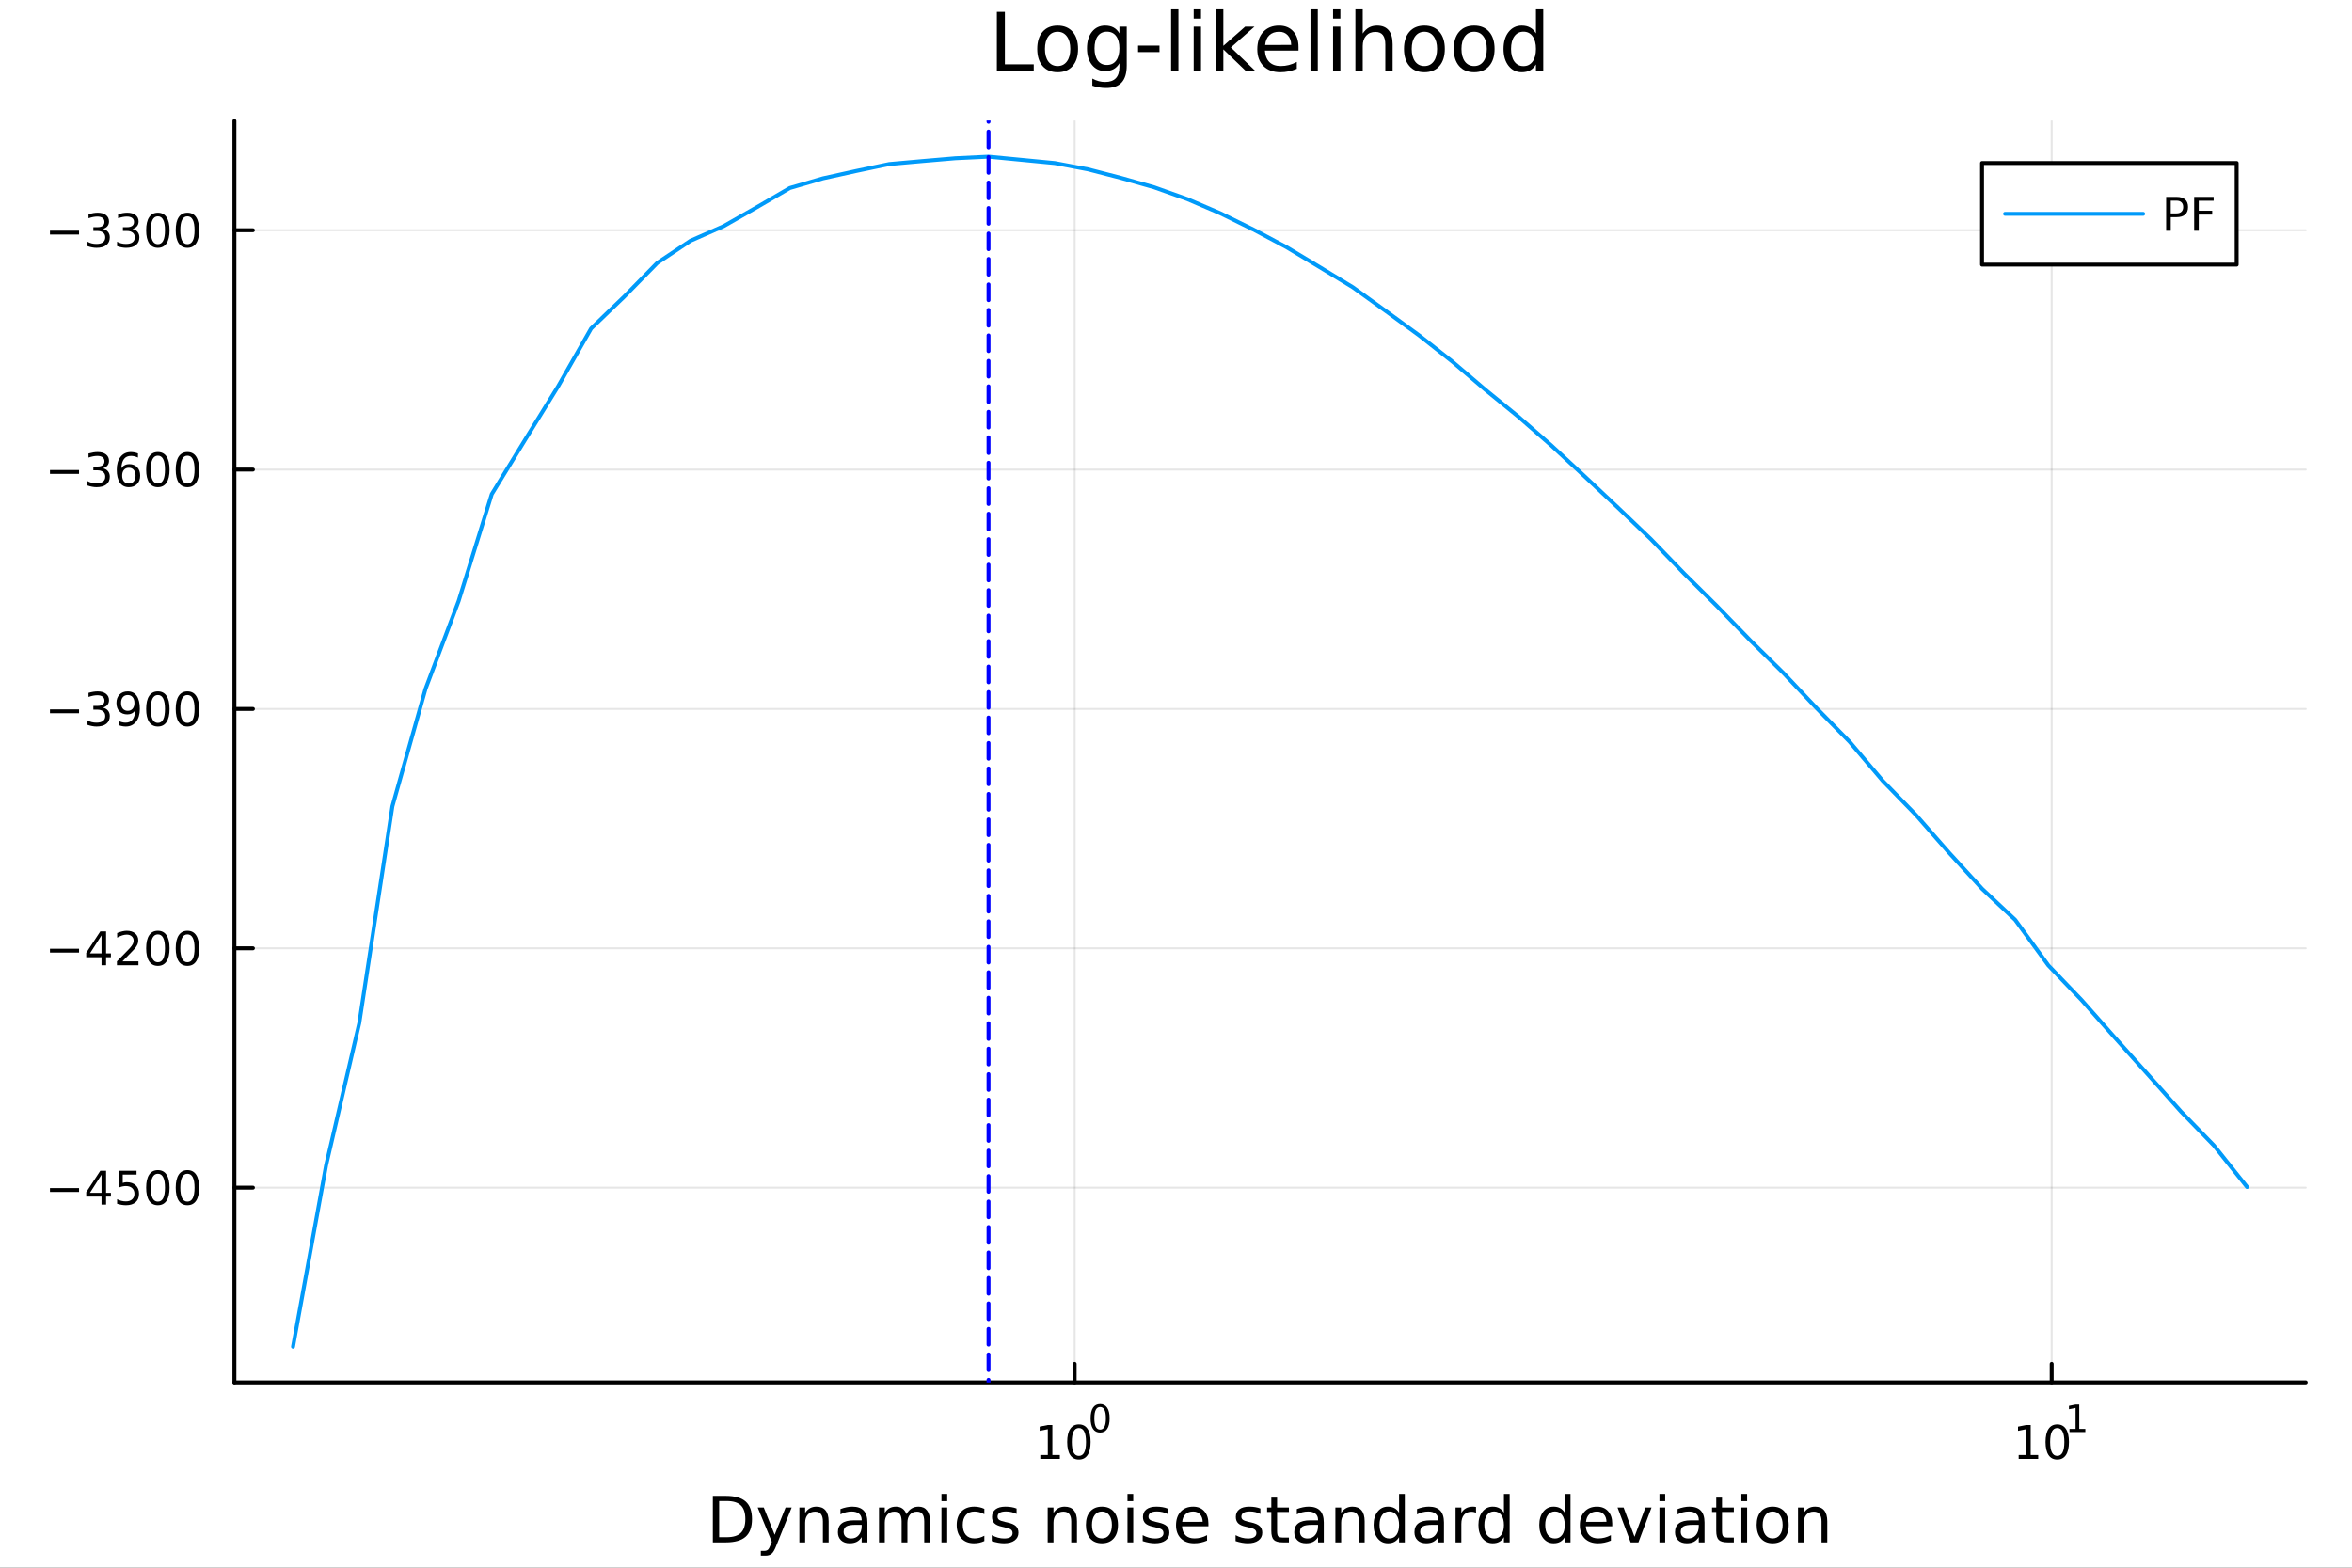 <?xml version="1.0" encoding="utf-8"?>
<svg xmlns="http://www.w3.org/2000/svg" xmlns:xlink="http://www.w3.org/1999/xlink" width="600" height="400" viewBox="0 0 2400 1600">
<rect x="0" y="0" width="2400" height="1600" fill="#333333" stroke="none"/>
<defs>
  <clipPath id="clip060">
    <rect x="0" y="0" width="2400" height="1600"/>
  </clipPath>
</defs>
<path clip-path="url(#clip060)" d="M0 1600 L2400 1600 L2400 0 L0 0  Z" fill="#ffffff" fill-rule="evenodd" fill-opacity="1"/>
<defs>
  <clipPath id="clip061">
    <rect x="480" y="0" width="1681" height="1600"/>
  </clipPath>
</defs>
<path clip-path="url(#clip060)" d="M239.19 1410.9 L2352.76 1410.9 L2352.76 123.472 L239.19 123.472  Z" fill="#ffffff" fill-rule="evenodd" fill-opacity="1"/>
<defs>
  <clipPath id="clip062">
    <rect x="239" y="123" width="2115" height="1288"/>
  </clipPath>
</defs>
<polyline clip-path="url(#clip062)" style="stroke:#000000; stroke-linecap:round; stroke-linejoin:round; stroke-width:2; stroke-opacity:0.1; fill:none" points="1096.58,1410.9 1096.58,123.472 "/>
<polyline clip-path="url(#clip062)" style="stroke:#000000; stroke-linecap:round; stroke-linejoin:round; stroke-width:2; stroke-opacity:0.1; fill:none" points="2093.55,1410.9 2093.55,123.472 "/>
<polyline clip-path="url(#clip060)" style="stroke:#000000; stroke-linecap:round; stroke-linejoin:round; stroke-width:4; stroke-opacity:1; fill:none" points="239.19,1410.9 2352.76,1410.9 "/>
<polyline clip-path="url(#clip060)" style="stroke:#000000; stroke-linecap:round; stroke-linejoin:round; stroke-width:4; stroke-opacity:1; fill:none" points="1096.58,1410.9 1096.58,1392 "/>
<polyline clip-path="url(#clip060)" style="stroke:#000000; stroke-linecap:round; stroke-linejoin:round; stroke-width:4; stroke-opacity:1; fill:none" points="2093.55,1410.9 2093.55,1392 "/>
<path clip-path="url(#clip060)" d="M1061.56 1485.02 L1069.2 1485.02 L1069.2 1458.66 L1060.89 1460.32 L1060.89 1456.06 L1069.16 1454.4 L1073.83 1454.4 L1073.83 1485.02 L1081.47 1485.02 L1081.47 1488.96 L1061.56 1488.96 L1061.56 1485.02 Z" fill="#000000" fill-rule="nonzero" fill-opacity="1" /><path clip-path="url(#clip060)" d="M1100.91 1457.48 Q1097.3 1457.48 1095.47 1461.04 Q1093.67 1464.58 1093.67 1471.71 Q1093.67 1478.82 1095.47 1482.38 Q1097.3 1485.92 1100.91 1485.92 Q1104.55 1485.92 1106.35 1482.38 Q1108.18 1478.82 1108.18 1471.71 Q1108.18 1464.58 1106.35 1461.04 Q1104.55 1457.48 1100.91 1457.48 M1100.91 1453.77 Q1106.72 1453.77 1109.78 1458.38 Q1112.86 1462.96 1112.86 1471.71 Q1112.86 1480.44 1109.78 1485.04 Q1106.72 1489.63 1100.91 1489.63 Q1095.1 1489.63 1092.03 1485.04 Q1088.97 1480.44 1088.97 1471.71 Q1088.97 1462.96 1092.03 1458.38 Q1095.1 1453.77 1100.91 1453.77 Z" fill="#000000" fill-rule="nonzero" fill-opacity="1" /><path clip-path="url(#clip060)" d="M1122.56 1435.97 Q1119.63 1435.97 1118.14 1438.86 Q1116.68 1441.74 1116.68 1447.53 Q1116.68 1453.31 1118.14 1456.2 Q1119.63 1459.08 1122.56 1459.08 Q1125.52 1459.08 1126.98 1456.2 Q1128.47 1453.31 1128.47 1447.53 Q1128.47 1441.74 1126.98 1438.86 Q1125.52 1435.97 1122.56 1435.97 M1122.56 1432.96 Q1127.28 1432.96 1129.77 1436.7 Q1132.27 1440.43 1132.27 1447.53 Q1132.27 1454.62 1129.77 1458.37 Q1127.28 1462.09 1122.56 1462.09 Q1117.84 1462.09 1115.34 1458.37 Q1112.86 1454.62 1112.86 1447.53 Q1112.86 1440.43 1115.34 1436.7 Q1117.84 1432.96 1122.56 1432.96 Z" fill="#000000" fill-rule="nonzero" fill-opacity="1" /><path clip-path="url(#clip060)" d="M2059.87 1485.02 L2067.51 1485.02 L2067.51 1458.66 L2059.2 1460.32 L2059.2 1456.06 L2067.47 1454.4 L2072.14 1454.4 L2072.14 1485.02 L2079.78 1485.02 L2079.78 1488.96 L2059.87 1488.96 L2059.87 1485.02 Z" fill="#000000" fill-rule="nonzero" fill-opacity="1" /><path clip-path="url(#clip060)" d="M2099.22 1457.48 Q2095.61 1457.48 2093.78 1461.04 Q2091.98 1464.58 2091.98 1471.71 Q2091.98 1478.82 2093.78 1482.38 Q2095.61 1485.92 2099.22 1485.92 Q2102.86 1485.92 2104.66 1482.38 Q2106.49 1478.82 2106.49 1471.71 Q2106.49 1464.58 2104.66 1461.04 Q2102.86 1457.48 2099.22 1457.48 M2099.22 1453.77 Q2105.03 1453.77 2108.09 1458.38 Q2111.17 1462.96 2111.17 1471.71 Q2111.17 1480.44 2108.09 1485.04 Q2105.03 1489.63 2099.22 1489.63 Q2093.41 1489.63 2090.34 1485.04 Q2087.28 1480.44 2087.28 1471.71 Q2087.28 1462.96 2090.34 1458.38 Q2093.41 1453.77 2099.22 1453.77 Z" fill="#000000" fill-rule="nonzero" fill-opacity="1" /><path clip-path="url(#clip060)" d="M2111.71 1458.35 L2117.92 1458.35 L2117.92 1436.93 L2111.17 1438.28 L2111.17 1434.82 L2117.88 1433.47 L2121.68 1433.47 L2121.68 1458.35 L2127.89 1458.35 L2127.89 1461.55 L2111.71 1461.55 L2111.71 1458.35 Z" fill="#000000" fill-rule="nonzero" fill-opacity="1" /><path clip-path="url(#clip060)" d="M733.834 1531.95 L733.834 1568.9 L741.6 1568.9 Q751.435 1568.9 755.986 1564.45 Q760.569 1559.99 760.569 1550.38 Q760.569 1540.83 755.986 1536.4 Q751.435 1531.95 741.6 1531.95 L733.834 1531.95 M727.404 1526.67 L740.613 1526.67 Q754.427 1526.67 760.888 1532.43 Q767.349 1538.16 767.349 1550.38 Q767.349 1562.66 760.856 1568.42 Q754.363 1574.19 740.613 1574.19 L727.404 1574.19 L727.404 1526.67 Z" fill="#000000" fill-rule="nonzero" fill-opacity="1" /><path clip-path="url(#clip060)" d="M792.175 1577.5 Q789.693 1583.86 787.337 1585.8 Q784.982 1587.74 781.035 1587.74 L776.356 1587.74 L776.356 1582.84 L779.794 1582.84 Q782.213 1582.84 783.55 1581.7 Q784.886 1580.55 786.51 1576.29 L787.56 1573.61 L773.142 1538.54 L779.348 1538.54 L790.488 1566.42 L801.628 1538.54 L807.835 1538.54 L792.175 1577.5 Z" fill="#000000" fill-rule="nonzero" fill-opacity="1" /><path clip-path="url(#clip060)" d="M845.552 1552.67 L845.552 1574.19 L839.695 1574.19 L839.695 1552.86 Q839.695 1547.8 837.722 1545.29 Q835.748 1542.77 831.802 1542.77 Q827.059 1542.77 824.322 1545.79 Q821.585 1548.82 821.585 1554.04 L821.585 1574.19 L815.696 1574.19 L815.696 1538.54 L821.585 1538.54 L821.585 1544.08 Q823.685 1540.86 826.518 1539.27 Q829.383 1537.68 833.107 1537.68 Q839.25 1537.68 842.401 1541.5 Q845.552 1545.29 845.552 1552.67 Z" fill="#000000" fill-rule="nonzero" fill-opacity="1" /><path clip-path="url(#clip060)" d="M873.433 1556.27 Q866.336 1556.27 863.598 1557.89 Q860.861 1559.51 860.861 1563.43 Q860.861 1566.55 862.898 1568.39 Q864.967 1570.21 868.5 1570.21 Q873.37 1570.21 876.298 1566.77 Q879.258 1563.3 879.258 1557.57 L879.258 1556.27 L873.433 1556.27 M885.115 1553.85 L885.115 1574.19 L879.258 1574.19 L879.258 1568.77 Q877.253 1572.02 874.261 1573.58 Q871.269 1575.11 866.94 1575.11 Q861.466 1575.11 858.219 1572.05 Q855.005 1568.97 855.005 1563.81 Q855.005 1557.79 859.015 1554.74 Q863.057 1551.68 871.046 1551.68 L879.258 1551.68 L879.258 1551.11 Q879.258 1547.07 876.584 1544.87 Q873.943 1542.64 869.137 1542.64 Q866.081 1542.64 863.185 1543.38 Q860.288 1544.11 857.615 1545.57 L857.615 1540.16 Q860.829 1538.92 863.853 1538.31 Q866.877 1537.68 869.741 1537.68 Q877.476 1537.68 881.295 1541.69 Q885.115 1545.7 885.115 1553.85 Z" fill="#000000" fill-rule="nonzero" fill-opacity="1" /><path clip-path="url(#clip060)" d="M924.932 1545.38 Q927.128 1541.43 930.184 1539.56 Q933.239 1537.68 937.377 1537.68 Q942.947 1537.68 945.971 1541.59 Q948.994 1545.48 948.994 1552.67 L948.994 1574.19 L943.106 1574.19 L943.106 1552.86 Q943.106 1547.74 941.292 1545.25 Q939.478 1542.77 935.754 1542.77 Q931.202 1542.77 928.56 1545.79 Q925.919 1548.82 925.919 1554.04 L925.919 1574.19 L920.03 1574.19 L920.03 1552.86 Q920.03 1547.7 918.216 1545.25 Q916.402 1542.77 912.614 1542.77 Q908.127 1542.77 905.485 1545.83 Q902.843 1548.85 902.843 1554.04 L902.843 1574.19 L896.955 1574.19 L896.955 1538.54 L902.843 1538.54 L902.843 1544.08 Q904.848 1540.8 907.649 1539.24 Q910.45 1537.68 914.301 1537.68 Q918.184 1537.68 920.89 1539.65 Q923.627 1541.62 924.932 1545.38 Z" fill="#000000" fill-rule="nonzero" fill-opacity="1" /><path clip-path="url(#clip060)" d="M960.675 1538.54 L966.532 1538.54 L966.532 1574.19 L960.675 1574.19 L960.675 1538.54 M960.675 1524.66 L966.532 1524.66 L966.532 1532.08 L960.675 1532.08 L960.675 1524.66 Z" fill="#000000" fill-rule="nonzero" fill-opacity="1" /><path clip-path="url(#clip060)" d="M1004.44 1539.91 L1004.44 1545.38 Q1001.96 1544.01 999.443 1543.34 Q996.96 1542.64 994.414 1542.64 Q988.716 1542.64 985.565 1546.27 Q982.414 1549.87 982.414 1556.39 Q982.414 1562.92 985.565 1566.55 Q988.716 1570.14 994.414 1570.14 Q996.96 1570.14 999.443 1569.47 Q1001.96 1568.77 1004.44 1567.41 L1004.44 1572.82 Q1001.99 1573.96 999.347 1574.54 Q996.737 1575.11 993.777 1575.11 Q985.725 1575.11 980.982 1570.05 Q976.24 1564.99 976.24 1556.39 Q976.24 1547.67 981.014 1542.68 Q985.82 1537.68 994.159 1537.68 Q996.865 1537.68 999.443 1538.25 Q1002.02 1538.79 1004.44 1539.91 Z" fill="#000000" fill-rule="nonzero" fill-opacity="1" /><path clip-path="url(#clip060)" d="M1037.35 1539.59 L1037.35 1545.13 Q1034.87 1543.85 1032.19 1543.22 Q1029.52 1542.58 1026.66 1542.58 Q1022.3 1542.58 1020.1 1543.92 Q1017.93 1545.25 1017.93 1547.93 Q1017.93 1549.96 1019.49 1551.14 Q1021.05 1552.29 1025.76 1553.34 L1027.77 1553.78 Q1034.01 1555.12 1036.62 1557.57 Q1039.26 1559.99 1039.26 1564.35 Q1039.26 1569.32 1035.31 1572.21 Q1031.4 1575.11 1024.52 1575.11 Q1021.66 1575.11 1018.54 1574.54 Q1015.45 1573.99 1012.01 1572.88 L1012.01 1566.83 Q1015.26 1568.52 1018.41 1569.38 Q1021.56 1570.21 1024.65 1570.21 Q1028.79 1570.21 1031.02 1568.81 Q1033.24 1567.37 1033.24 1564.8 Q1033.24 1562.41 1031.62 1561.14 Q1030.03 1559.86 1024.59 1558.68 L1022.55 1558.21 Q1017.11 1557.06 1014.69 1554.71 Q1012.27 1552.32 1012.27 1548.18 Q1012.27 1543.15 1015.83 1540.42 Q1019.4 1537.68 1025.96 1537.68 Q1029.2 1537.68 1032.07 1538.16 Q1034.93 1538.63 1037.35 1539.59 Z" fill="#000000" fill-rule="nonzero" fill-opacity="1" /><path clip-path="url(#clip060)" d="M1098.94 1552.67 L1098.94 1574.19 L1093.08 1574.19 L1093.08 1552.86 Q1093.08 1547.8 1091.11 1545.29 Q1089.14 1542.77 1085.19 1542.77 Q1080.45 1542.77 1077.71 1545.79 Q1074.97 1548.82 1074.97 1554.04 L1074.97 1574.19 L1069.08 1574.19 L1069.08 1538.54 L1074.97 1538.54 L1074.97 1544.08 Q1077.07 1540.86 1079.91 1539.27 Q1082.77 1537.68 1086.49 1537.68 Q1092.64 1537.68 1095.79 1541.5 Q1098.94 1545.29 1098.94 1552.67 Z" fill="#000000" fill-rule="nonzero" fill-opacity="1" /><path clip-path="url(#clip060)" d="M1124.43 1542.64 Q1119.72 1542.64 1116.99 1546.34 Q1114.25 1550 1114.25 1556.39 Q1114.25 1562.79 1116.95 1566.48 Q1119.69 1570.14 1124.43 1570.14 Q1129.11 1570.14 1131.85 1566.45 Q1134.59 1562.76 1134.59 1556.39 Q1134.59 1550.06 1131.85 1546.37 Q1129.11 1542.64 1124.43 1542.64 M1124.43 1537.68 Q1132.07 1537.68 1136.43 1542.64 Q1140.79 1547.61 1140.79 1556.39 Q1140.79 1565.15 1136.43 1570.14 Q1132.07 1575.11 1124.43 1575.11 Q1116.76 1575.11 1112.4 1570.14 Q1108.07 1565.15 1108.07 1556.39 Q1108.07 1547.61 1112.4 1542.64 Q1116.76 1537.68 1124.43 1537.68 Z" fill="#000000" fill-rule="nonzero" fill-opacity="1" /><path clip-path="url(#clip060)" d="M1150.5 1538.54 L1156.36 1538.54 L1156.36 1574.19 L1150.5 1574.19 L1150.5 1538.54 M1150.5 1524.66 L1156.36 1524.66 L1156.36 1532.08 L1150.5 1532.08 L1150.5 1524.66 Z" fill="#000000" fill-rule="nonzero" fill-opacity="1" /><path clip-path="url(#clip060)" d="M1191.34 1539.59 L1191.34 1545.13 Q1188.85 1543.85 1186.18 1543.22 Q1183.51 1542.58 1180.64 1542.58 Q1176.28 1542.58 1174.09 1543.92 Q1171.92 1545.25 1171.92 1547.93 Q1171.92 1549.96 1173.48 1551.14 Q1175.04 1552.29 1179.75 1553.34 L1181.76 1553.78 Q1187.99 1555.12 1190.6 1557.57 Q1193.25 1559.99 1193.25 1564.35 Q1193.25 1569.32 1189.3 1572.21 Q1185.38 1575.11 1178.51 1575.11 Q1175.65 1575.11 1172.53 1574.54 Q1169.44 1573.99 1166 1572.88 L1166 1566.83 Q1169.25 1568.52 1172.4 1569.38 Q1175.55 1570.21 1178.64 1570.21 Q1182.77 1570.21 1185 1568.81 Q1187.23 1567.37 1187.23 1564.8 Q1187.23 1562.41 1185.61 1561.14 Q1184.02 1559.86 1178.57 1558.68 L1176.54 1558.21 Q1171.09 1557.06 1168.67 1554.71 Q1166.26 1552.32 1166.26 1548.18 Q1166.26 1543.15 1169.82 1540.42 Q1173.39 1537.68 1179.94 1537.68 Q1183.19 1537.68 1186.05 1538.16 Q1188.92 1538.63 1191.34 1539.59 Z" fill="#000000" fill-rule="nonzero" fill-opacity="1" /><path clip-path="url(#clip060)" d="M1233.06 1554.9 L1233.06 1557.76 L1206.14 1557.76 Q1206.52 1563.81 1209.77 1566.99 Q1213.04 1570.14 1218.87 1570.14 Q1222.24 1570.14 1225.39 1569.32 Q1228.58 1568.49 1231.7 1566.83 L1231.7 1572.37 Q1228.54 1573.71 1225.23 1574.41 Q1221.92 1575.11 1218.52 1575.11 Q1209.99 1575.11 1204.99 1570.14 Q1200.03 1565.18 1200.03 1556.71 Q1200.03 1547.96 1204.74 1542.83 Q1209.48 1537.68 1217.5 1537.68 Q1224.69 1537.68 1228.86 1542.33 Q1233.06 1546.94 1233.06 1554.9 M1227.21 1553.18 Q1227.14 1548.37 1224.5 1545.51 Q1221.89 1542.64 1217.56 1542.64 Q1212.66 1542.64 1209.7 1545.41 Q1206.77 1548.18 1206.33 1553.21 L1227.21 1553.18 Z" fill="#000000" fill-rule="nonzero" fill-opacity="1" /><path clip-path="url(#clip060)" d="M1286.12 1539.59 L1286.12 1545.13 Q1283.64 1543.85 1280.97 1543.22 Q1278.29 1542.58 1275.43 1542.58 Q1271.07 1542.58 1268.87 1543.92 Q1266.71 1545.25 1266.71 1547.93 Q1266.71 1549.96 1268.27 1551.14 Q1269.83 1552.29 1274.54 1553.34 L1276.54 1553.78 Q1282.78 1555.12 1285.39 1557.57 Q1288.03 1559.99 1288.03 1564.35 Q1288.03 1569.32 1284.09 1572.21 Q1280.17 1575.11 1273.3 1575.11 Q1270.43 1575.11 1267.31 1574.54 Q1264.22 1573.99 1260.79 1572.88 L1260.79 1566.83 Q1264.03 1568.52 1267.18 1569.38 Q1270.34 1570.21 1273.42 1570.21 Q1277.56 1570.21 1279.79 1568.81 Q1282.02 1567.37 1282.02 1564.8 Q1282.02 1562.41 1280.39 1561.14 Q1278.8 1559.86 1273.36 1558.68 L1271.32 1558.21 Q1265.88 1557.06 1263.46 1554.71 Q1261.04 1552.32 1261.04 1548.18 Q1261.04 1543.15 1264.61 1540.42 Q1268.17 1537.68 1274.73 1537.68 Q1277.97 1537.68 1280.84 1538.16 Q1283.7 1538.63 1286.12 1539.59 Z" fill="#000000" fill-rule="nonzero" fill-opacity="1" /><path clip-path="url(#clip060)" d="M1303.15 1528.42 L1303.15 1538.54 L1315.21 1538.54 L1315.21 1543.09 L1303.15 1543.09 L1303.15 1562.44 Q1303.15 1566.8 1304.33 1568.04 Q1305.54 1569.28 1309.2 1569.28 L1315.21 1569.28 L1315.21 1574.19 L1309.2 1574.19 Q1302.42 1574.19 1299.84 1571.67 Q1297.26 1569.12 1297.26 1562.44 L1297.26 1543.09 L1292.97 1543.09 L1292.97 1538.54 L1297.26 1538.54 L1297.26 1528.42 L1303.15 1528.42 Z" fill="#000000" fill-rule="nonzero" fill-opacity="1" /><path clip-path="url(#clip060)" d="M1339.12 1556.27 Q1332.02 1556.27 1329.28 1557.89 Q1326.54 1559.51 1326.54 1563.43 Q1326.54 1566.55 1328.58 1568.39 Q1330.65 1570.21 1334.18 1570.21 Q1339.05 1570.21 1341.98 1566.77 Q1344.94 1563.3 1344.94 1557.57 L1344.94 1556.27 L1339.12 1556.27 M1350.8 1553.85 L1350.8 1574.19 L1344.94 1574.19 L1344.94 1568.77 Q1342.94 1572.02 1339.94 1573.58 Q1336.95 1575.11 1332.62 1575.11 Q1327.15 1575.11 1323.9 1572.05 Q1320.69 1568.97 1320.69 1563.81 Q1320.69 1557.79 1324.7 1554.74 Q1328.74 1551.68 1336.73 1551.68 L1344.94 1551.68 L1344.94 1551.11 Q1344.94 1547.07 1342.27 1544.87 Q1339.63 1542.64 1334.82 1542.64 Q1331.76 1542.64 1328.87 1543.38 Q1325.97 1544.11 1323.3 1545.57 L1323.3 1540.16 Q1326.51 1538.92 1329.54 1538.31 Q1332.56 1537.68 1335.42 1537.68 Q1343.16 1537.68 1346.98 1541.69 Q1350.8 1545.7 1350.8 1553.85 Z" fill="#000000" fill-rule="nonzero" fill-opacity="1" /><path clip-path="url(#clip060)" d="M1392.49 1552.67 L1392.49 1574.19 L1386.64 1574.19 L1386.64 1552.86 Q1386.64 1547.8 1384.66 1545.29 Q1382.69 1542.77 1378.74 1542.77 Q1374 1542.77 1371.26 1545.79 Q1368.53 1548.82 1368.53 1554.04 L1368.53 1574.19 L1362.64 1574.19 L1362.64 1538.54 L1368.53 1538.54 L1368.53 1544.08 Q1370.63 1540.86 1373.46 1539.27 Q1376.32 1537.68 1380.05 1537.68 Q1386.19 1537.68 1389.34 1541.5 Q1392.49 1545.29 1392.49 1552.67 Z" fill="#000000" fill-rule="nonzero" fill-opacity="1" /><path clip-path="url(#clip060)" d="M1427.63 1543.95 L1427.63 1524.66 L1433.49 1524.66 L1433.49 1574.19 L1427.63 1574.19 L1427.63 1568.84 Q1425.79 1572.02 1422.95 1573.58 Q1420.15 1575.11 1416.21 1575.11 Q1409.74 1575.11 1405.67 1569.95 Q1401.63 1564.8 1401.63 1556.39 Q1401.63 1547.99 1405.67 1542.83 Q1409.74 1537.68 1416.21 1537.68 Q1420.15 1537.68 1422.95 1539.24 Q1425.79 1540.77 1427.63 1543.95 M1407.68 1556.39 Q1407.68 1562.85 1410.32 1566.55 Q1412.99 1570.21 1417.64 1570.21 Q1422.28 1570.21 1424.96 1566.55 Q1427.63 1562.85 1427.63 1556.39 Q1427.63 1549.93 1424.96 1546.27 Q1422.28 1542.58 1417.64 1542.58 Q1412.99 1542.58 1410.32 1546.27 Q1407.68 1549.93 1407.68 1556.39 Z" fill="#000000" fill-rule="nonzero" fill-opacity="1" /><path clip-path="url(#clip060)" d="M1461.75 1556.27 Q1454.65 1556.27 1451.92 1557.89 Q1449.18 1559.51 1449.18 1563.43 Q1449.18 1566.55 1451.22 1568.39 Q1453.29 1570.21 1456.82 1570.21 Q1461.69 1570.21 1464.62 1566.77 Q1467.58 1563.3 1467.58 1557.57 L1467.58 1556.27 L1461.75 1556.27 M1473.43 1553.85 L1473.43 1574.19 L1467.58 1574.19 L1467.58 1568.77 Q1465.57 1572.02 1462.58 1573.58 Q1459.59 1575.11 1455.26 1575.11 Q1449.78 1575.11 1446.54 1572.05 Q1443.32 1568.97 1443.32 1563.81 Q1443.32 1557.79 1447.33 1554.74 Q1451.38 1551.68 1459.36 1551.68 L1467.58 1551.68 L1467.58 1551.11 Q1467.58 1547.07 1464.9 1544.87 Q1462.26 1542.64 1457.46 1542.64 Q1454.4 1542.64 1451.5 1543.38 Q1448.61 1544.11 1445.93 1545.57 L1445.93 1540.16 Q1449.15 1538.92 1452.17 1538.31 Q1455.2 1537.68 1458.06 1537.68 Q1465.79 1537.68 1469.61 1541.69 Q1473.43 1545.7 1473.43 1553.85 Z" fill="#000000" fill-rule="nonzero" fill-opacity="1" /><path clip-path="url(#clip060)" d="M1506.15 1544.01 Q1505.17 1543.44 1503.99 1543.18 Q1502.84 1542.9 1501.44 1542.9 Q1496.48 1542.9 1493.8 1546.14 Q1491.16 1549.36 1491.16 1555.41 L1491.16 1574.19 L1485.27 1574.19 L1485.27 1538.54 L1491.16 1538.54 L1491.16 1544.08 Q1493.01 1540.83 1495.97 1539.27 Q1498.93 1537.68 1503.16 1537.68 Q1503.77 1537.68 1504.5 1537.77 Q1505.23 1537.84 1506.12 1538 L1506.15 1544.01 Z" fill="#000000" fill-rule="nonzero" fill-opacity="1" /><path clip-path="url(#clip060)" d="M1534.61 1543.95 L1534.61 1524.66 L1540.46 1524.66 L1540.46 1574.19 L1534.61 1574.19 L1534.61 1568.84 Q1532.76 1572.02 1529.93 1573.58 Q1527.13 1575.11 1523.18 1575.11 Q1516.72 1575.11 1512.65 1569.95 Q1508.6 1564.8 1508.6 1556.39 Q1508.6 1547.99 1512.65 1542.83 Q1516.72 1537.68 1523.18 1537.68 Q1527.13 1537.68 1529.93 1539.24 Q1532.76 1540.77 1534.61 1543.95 M1514.65 1556.39 Q1514.65 1562.85 1517.29 1566.55 Q1519.97 1570.21 1524.61 1570.21 Q1529.26 1570.21 1531.93 1566.55 Q1534.61 1562.85 1534.61 1556.39 Q1534.61 1549.93 1531.93 1546.27 Q1529.26 1542.58 1524.61 1542.58 Q1519.97 1542.58 1517.29 1546.27 Q1514.65 1549.93 1514.65 1556.39 Z" fill="#000000" fill-rule="nonzero" fill-opacity="1" /><path clip-path="url(#clip060)" d="M1596.71 1543.95 L1596.71 1524.66 L1602.56 1524.66 L1602.56 1574.19 L1596.71 1574.19 L1596.71 1568.84 Q1594.86 1572.02 1592.03 1573.58 Q1589.23 1575.11 1585.28 1575.11 Q1578.82 1575.11 1574.74 1569.95 Q1570.7 1564.8 1570.7 1556.39 Q1570.7 1547.99 1574.74 1542.83 Q1578.82 1537.68 1585.28 1537.68 Q1589.23 1537.68 1592.03 1539.24 Q1594.86 1540.77 1596.71 1543.95 M1576.75 1556.39 Q1576.75 1562.85 1579.39 1566.55 Q1582.06 1570.21 1586.71 1570.21 Q1591.36 1570.21 1594.03 1566.55 Q1596.71 1562.85 1596.71 1556.39 Q1596.71 1549.93 1594.03 1546.27 Q1591.36 1542.58 1586.71 1542.58 Q1582.06 1542.58 1579.39 1546.27 Q1576.75 1549.93 1576.75 1556.39 Z" fill="#000000" fill-rule="nonzero" fill-opacity="1" /><path clip-path="url(#clip060)" d="M1645.12 1554.9 L1645.12 1557.76 L1618.19 1557.76 Q1618.57 1563.81 1621.82 1566.99 Q1625.1 1570.14 1630.92 1570.14 Q1634.29 1570.14 1637.45 1569.32 Q1640.63 1568.49 1643.75 1566.83 L1643.75 1572.37 Q1640.6 1573.71 1637.29 1574.41 Q1633.98 1575.11 1630.57 1575.11 Q1622.04 1575.11 1617.04 1570.14 Q1612.08 1565.18 1612.08 1556.71 Q1612.08 1547.96 1616.79 1542.83 Q1621.53 1537.68 1629.55 1537.68 Q1636.75 1537.68 1640.91 1542.33 Q1645.12 1546.94 1645.12 1554.9 M1639.26 1553.18 Q1639.2 1548.37 1636.55 1545.51 Q1633.94 1542.64 1629.62 1542.64 Q1624.71 1542.64 1621.75 1545.41 Q1618.83 1548.18 1618.38 1553.21 L1639.26 1553.18 Z" fill="#000000" fill-rule="nonzero" fill-opacity="1" /><path clip-path="url(#clip060)" d="M1650.53 1538.54 L1656.73 1538.54 L1667.87 1568.46 L1679.01 1538.54 L1685.22 1538.54 L1671.85 1574.19 L1663.9 1574.19 L1650.53 1538.54 Z" fill="#000000" fill-rule="nonzero" fill-opacity="1" /><path clip-path="url(#clip060)" d="M1693.3 1538.54 L1699.16 1538.54 L1699.16 1574.19 L1693.3 1574.19 L1693.3 1538.54 M1693.3 1524.66 L1699.16 1524.66 L1699.16 1532.08 L1693.3 1532.08 L1693.3 1524.66 Z" fill="#000000" fill-rule="nonzero" fill-opacity="1" /><path clip-path="url(#clip060)" d="M1727.62 1556.27 Q1720.52 1556.27 1717.78 1557.89 Q1715.04 1559.51 1715.04 1563.43 Q1715.04 1566.55 1717.08 1568.39 Q1719.15 1570.21 1722.68 1570.21 Q1727.55 1570.21 1730.48 1566.77 Q1733.44 1563.3 1733.44 1557.57 L1733.44 1556.27 L1727.62 1556.27 M1739.3 1553.85 L1739.3 1574.19 L1733.44 1574.19 L1733.44 1568.77 Q1731.44 1572.02 1728.44 1573.58 Q1725.45 1575.11 1721.12 1575.11 Q1715.65 1575.11 1712.4 1572.05 Q1709.19 1568.97 1709.19 1563.81 Q1709.19 1557.79 1713.2 1554.74 Q1717.24 1551.68 1725.23 1551.68 L1733.44 1551.68 L1733.44 1551.11 Q1733.44 1547.07 1730.77 1544.87 Q1728.13 1542.64 1723.32 1542.64 Q1720.26 1542.64 1717.37 1543.38 Q1714.47 1544.11 1711.8 1545.57 L1711.8 1540.16 Q1715.01 1538.92 1718.04 1538.31 Q1721.06 1537.68 1723.92 1537.68 Q1731.66 1537.68 1735.48 1541.69 Q1739.3 1545.7 1739.3 1553.85 Z" fill="#000000" fill-rule="nonzero" fill-opacity="1" /><path clip-path="url(#clip060)" d="M1757.15 1528.42 L1757.15 1538.54 L1769.22 1538.54 L1769.22 1543.09 L1757.15 1543.09 L1757.15 1562.44 Q1757.15 1566.8 1758.33 1568.04 Q1759.54 1569.28 1763.2 1569.28 L1769.22 1569.28 L1769.22 1574.19 L1763.2 1574.19 Q1756.42 1574.19 1753.84 1571.67 Q1751.26 1569.12 1751.26 1562.44 L1751.26 1543.09 L1746.97 1543.09 L1746.97 1538.54 L1751.26 1538.54 L1751.26 1528.42 L1757.15 1528.42 Z" fill="#000000" fill-rule="nonzero" fill-opacity="1" /><path clip-path="url(#clip060)" d="M1776.92 1538.54 L1782.77 1538.54 L1782.77 1574.19 L1776.92 1574.19 L1776.92 1538.54 M1776.92 1524.66 L1782.77 1524.66 L1782.77 1532.08 L1776.92 1532.08 L1776.92 1524.66 Z" fill="#000000" fill-rule="nonzero" fill-opacity="1" /><path clip-path="url(#clip060)" d="M1808.84 1542.64 Q1804.13 1542.64 1801.39 1546.34 Q1798.66 1550 1798.66 1556.39 Q1798.66 1562.79 1801.36 1566.48 Q1804.1 1570.14 1808.84 1570.14 Q1813.52 1570.14 1816.26 1566.45 Q1819 1562.76 1819 1556.39 Q1819 1550.06 1816.26 1546.37 Q1813.52 1542.64 1808.84 1542.64 M1808.84 1537.68 Q1816.48 1537.68 1820.84 1542.64 Q1825.2 1547.61 1825.2 1556.39 Q1825.2 1565.15 1820.84 1570.14 Q1816.48 1575.11 1808.84 1575.11 Q1801.17 1575.11 1796.81 1570.14 Q1792.48 1565.15 1792.48 1556.39 Q1792.48 1547.61 1796.81 1542.64 Q1801.17 1537.68 1808.84 1537.68 Z" fill="#000000" fill-rule="nonzero" fill-opacity="1" /><path clip-path="url(#clip060)" d="M1864.54 1552.67 L1864.54 1574.19 L1858.69 1574.19 L1858.69 1552.86 Q1858.69 1547.8 1856.71 1545.29 Q1854.74 1542.77 1850.79 1542.77 Q1846.05 1542.77 1843.31 1545.79 Q1840.58 1548.82 1840.58 1554.04 L1840.58 1574.19 L1834.69 1574.19 L1834.69 1538.54 L1840.58 1538.54 L1840.58 1544.08 Q1842.68 1540.86 1845.51 1539.27 Q1848.37 1537.68 1852.1 1537.68 Q1858.24 1537.68 1861.39 1541.5 Q1864.54 1545.29 1864.54 1552.67 Z" fill="#000000" fill-rule="nonzero" fill-opacity="1" /><polyline clip-path="url(#clip062)" style="stroke:#000000; stroke-linecap:round; stroke-linejoin:round; stroke-width:2; stroke-opacity:0.1; fill:none" points="239.19,1212.13 2352.76,1212.13 "/>
<polyline clip-path="url(#clip062)" style="stroke:#000000; stroke-linecap:round; stroke-linejoin:round; stroke-width:2; stroke-opacity:0.1; fill:none" points="239.19,967.845 2352.76,967.845 "/>
<polyline clip-path="url(#clip062)" style="stroke:#000000; stroke-linecap:round; stroke-linejoin:round; stroke-width:2; stroke-opacity:0.1; fill:none" points="239.19,723.557 2352.76,723.557 "/>
<polyline clip-path="url(#clip062)" style="stroke:#000000; stroke-linecap:round; stroke-linejoin:round; stroke-width:2; stroke-opacity:0.1; fill:none" points="239.19,479.27 2352.76,479.27 "/>
<polyline clip-path="url(#clip062)" style="stroke:#000000; stroke-linecap:round; stroke-linejoin:round; stroke-width:2; stroke-opacity:0.1; fill:none" points="239.19,234.982 2352.76,234.982 "/>
<polyline clip-path="url(#clip060)" style="stroke:#000000; stroke-linecap:round; stroke-linejoin:round; stroke-width:4; stroke-opacity:1; fill:none" points="239.19,1410.9 239.19,123.472 "/>
<polyline clip-path="url(#clip060)" style="stroke:#000000; stroke-linecap:round; stroke-linejoin:round; stroke-width:4; stroke-opacity:1; fill:none" points="239.19,1212.13 258.088,1212.13 "/>
<polyline clip-path="url(#clip060)" style="stroke:#000000; stroke-linecap:round; stroke-linejoin:round; stroke-width:4; stroke-opacity:1; fill:none" points="239.19,967.845 258.088,967.845 "/>
<polyline clip-path="url(#clip060)" style="stroke:#000000; stroke-linecap:round; stroke-linejoin:round; stroke-width:4; stroke-opacity:1; fill:none" points="239.19,723.557 258.088,723.557 "/>
<polyline clip-path="url(#clip060)" style="stroke:#000000; stroke-linecap:round; stroke-linejoin:round; stroke-width:4; stroke-opacity:1; fill:none" points="239.19,479.27 258.088,479.27 "/>
<polyline clip-path="url(#clip060)" style="stroke:#000000; stroke-linecap:round; stroke-linejoin:round; stroke-width:4; stroke-opacity:1; fill:none" points="239.19,234.982 258.088,234.982 "/>
<path clip-path="url(#clip060)" d="M50.992 1212.58 L80.668 1212.58 L80.668 1216.52 L50.992 1216.52 L50.992 1212.58 Z" fill="#000000" fill-rule="nonzero" fill-opacity="1" /><path clip-path="url(#clip060)" d="M103.608 1198.93 L91.802 1217.38 L103.608 1217.38 L103.608 1198.93 M102.381 1194.85 L108.26 1194.85 L108.26 1217.38 L113.191 1217.38 L113.191 1221.26 L108.26 1221.26 L108.26 1229.41 L103.608 1229.41 L103.608 1221.26 L88.006 1221.26 L88.006 1216.75 L102.381 1194.85 Z" fill="#000000" fill-rule="nonzero" fill-opacity="1" /><path clip-path="url(#clip060)" d="M120.969 1194.85 L139.325 1194.85 L139.325 1198.79 L125.251 1198.79 L125.251 1207.26 Q126.27 1206.91 127.288 1206.75 Q128.307 1206.57 129.325 1206.57 Q135.112 1206.57 138.492 1209.74 Q141.871 1212.91 141.871 1218.32 Q141.871 1223.9 138.399 1227 Q134.927 1230.08 128.607 1230.08 Q126.432 1230.08 124.163 1229.71 Q121.918 1229.34 119.51 1228.6 L119.51 1223.9 Q121.594 1225.04 123.816 1225.59 Q126.038 1226.15 128.515 1226.15 Q132.519 1226.15 134.857 1224.04 Q137.195 1221.94 137.195 1218.32 Q137.195 1214.71 134.857 1212.61 Q132.519 1210.5 128.515 1210.5 Q126.64 1210.5 124.765 1210.92 Q122.913 1211.33 120.969 1212.21 L120.969 1194.85 Z" fill="#000000" fill-rule="nonzero" fill-opacity="1" /><path clip-path="url(#clip060)" d="M161.084 1197.93 Q157.473 1197.93 155.644 1201.5 Q153.839 1205.04 153.839 1212.17 Q153.839 1219.27 155.644 1222.84 Q157.473 1226.38 161.084 1226.38 Q164.718 1226.38 166.524 1222.84 Q168.353 1219.27 168.353 1212.17 Q168.353 1205.04 166.524 1201.5 Q164.718 1197.93 161.084 1197.93 M161.084 1194.23 Q166.894 1194.23 169.95 1198.83 Q173.029 1203.42 173.029 1212.17 Q173.029 1220.89 169.95 1225.5 Q166.894 1230.08 161.084 1230.08 Q155.274 1230.08 152.195 1225.5 Q149.14 1220.89 149.14 1212.17 Q149.14 1203.42 152.195 1198.83 Q155.274 1194.23 161.084 1194.23 Z" fill="#000000" fill-rule="nonzero" fill-opacity="1" /><path clip-path="url(#clip060)" d="M191.246 1197.93 Q187.635 1197.93 185.806 1201.5 Q184.001 1205.04 184.001 1212.17 Q184.001 1219.27 185.806 1222.84 Q187.635 1226.38 191.246 1226.38 Q194.88 1226.38 196.686 1222.84 Q198.514 1219.27 198.514 1212.17 Q198.514 1205.04 196.686 1201.5 Q194.88 1197.93 191.246 1197.93 M191.246 1194.23 Q197.056 1194.23 200.112 1198.83 Q203.19 1203.42 203.19 1212.17 Q203.19 1220.89 200.112 1225.5 Q197.056 1230.08 191.246 1230.08 Q185.436 1230.08 182.357 1225.5 Q179.302 1220.89 179.302 1212.17 Q179.302 1203.42 182.357 1198.83 Q185.436 1194.23 191.246 1194.23 Z" fill="#000000" fill-rule="nonzero" fill-opacity="1" /><path clip-path="url(#clip060)" d="M50.992 968.296 L80.668 968.296 L80.668 972.231 L50.992 972.231 L50.992 968.296 Z" fill="#000000" fill-rule="nonzero" fill-opacity="1" /><path clip-path="url(#clip060)" d="M103.608 954.639 L91.802 973.088 L103.608 973.088 L103.608 954.639 M102.381 950.565 L108.26 950.565 L108.26 973.088 L113.191 973.088 L113.191 976.977 L108.26 976.977 L108.26 985.125 L103.608 985.125 L103.608 976.977 L88.006 976.977 L88.006 972.463 L102.381 950.565 Z" fill="#000000" fill-rule="nonzero" fill-opacity="1" /><path clip-path="url(#clip060)" d="M124.95 981.19 L141.269 981.19 L141.269 985.125 L119.325 985.125 L119.325 981.19 Q121.987 978.435 126.57 973.805 Q131.177 969.153 132.357 967.81 Q134.603 965.287 135.482 963.551 Q136.385 961.792 136.385 960.102 Q136.385 957.347 134.441 955.611 Q132.519 953.875 129.418 953.875 Q127.219 953.875 124.765 954.639 Q122.334 955.403 119.557 956.954 L119.557 952.232 Q122.381 951.097 124.834 950.519 Q127.288 949.94 129.325 949.94 Q134.695 949.94 137.89 952.625 Q141.084 955.31 141.084 959.801 Q141.084 961.931 140.274 963.852 Q139.487 965.75 137.381 968.343 Q136.802 969.014 133.7 972.231 Q130.598 975.426 124.95 981.19 Z" fill="#000000" fill-rule="nonzero" fill-opacity="1" /><path clip-path="url(#clip060)" d="M161.084 953.644 Q157.473 953.644 155.644 957.208 Q153.839 960.75 153.839 967.88 Q153.839 974.986 155.644 978.551 Q157.473 982.092 161.084 982.092 Q164.718 982.092 166.524 978.551 Q168.353 974.986 168.353 967.88 Q168.353 960.75 166.524 957.208 Q164.718 953.644 161.084 953.644 M161.084 949.94 Q166.894 949.94 169.95 954.546 Q173.029 959.13 173.029 967.88 Q173.029 976.606 169.95 981.213 Q166.894 985.796 161.084 985.796 Q155.274 985.796 152.195 981.213 Q149.14 976.606 149.14 967.88 Q149.14 959.13 152.195 954.546 Q155.274 949.94 161.084 949.94 Z" fill="#000000" fill-rule="nonzero" fill-opacity="1" /><path clip-path="url(#clip060)" d="M191.246 953.644 Q187.635 953.644 185.806 957.208 Q184.001 960.75 184.001 967.88 Q184.001 974.986 185.806 978.551 Q187.635 982.092 191.246 982.092 Q194.88 982.092 196.686 978.551 Q198.514 974.986 198.514 967.88 Q198.514 960.75 196.686 957.208 Q194.88 953.644 191.246 953.644 M191.246 949.94 Q197.056 949.94 200.112 954.546 Q203.19 959.13 203.19 967.88 Q203.19 976.606 200.112 981.213 Q197.056 985.796 191.246 985.796 Q185.436 985.796 182.357 981.213 Q179.302 976.606 179.302 967.88 Q179.302 959.13 182.357 954.546 Q185.436 949.94 191.246 949.94 Z" fill="#000000" fill-rule="nonzero" fill-opacity="1" /><path clip-path="url(#clip060)" d="M50.992 724.009 L80.668 724.009 L80.668 727.944 L50.992 727.944 L50.992 724.009 Z" fill="#000000" fill-rule="nonzero" fill-opacity="1" /><path clip-path="url(#clip060)" d="M104.927 722.203 Q108.283 722.921 110.158 725.189 Q112.057 727.458 112.057 730.791 Q112.057 735.907 108.538 738.708 Q105.02 741.509 98.538 741.509 Q96.362 741.509 94.047 741.069 Q91.756 740.652 89.302 739.796 L89.302 735.282 Q91.246 736.416 93.561 736.995 Q95.876 737.573 98.399 737.573 Q102.797 737.573 105.089 735.837 Q107.404 734.101 107.404 730.791 Q107.404 727.736 105.251 726.023 Q103.121 724.287 99.302 724.287 L95.274 724.287 L95.274 720.444 L99.487 720.444 Q102.936 720.444 104.765 719.078 Q106.594 717.689 106.594 715.097 Q106.594 712.435 104.696 711.023 Q102.821 709.588 99.302 709.588 Q97.381 709.588 95.182 710.004 Q92.983 710.421 90.344 711.3 L90.344 707.134 Q93.006 706.393 95.321 706.023 Q97.659 705.652 99.719 705.652 Q105.043 705.652 108.145 708.083 Q111.246 710.49 111.246 714.611 Q111.246 717.481 109.603 719.472 Q107.959 721.439 104.927 722.203 Z" fill="#000000" fill-rule="nonzero" fill-opacity="1" /><path clip-path="url(#clip060)" d="M121.061 740.12 L121.061 735.861 Q122.82 736.694 124.626 737.134 Q126.432 737.573 128.168 737.573 Q132.797 737.573 135.228 734.472 Q137.681 731.347 138.029 725.004 Q136.686 726.995 134.626 728.06 Q132.566 729.124 130.066 729.124 Q124.881 729.124 121.848 725.999 Q118.839 722.851 118.839 717.412 Q118.839 712.087 121.987 708.87 Q125.135 705.652 130.367 705.652 Q136.362 705.652 139.51 710.259 Q142.681 714.842 142.681 723.592 Q142.681 731.763 138.793 736.648 Q134.927 741.509 128.376 741.509 Q126.617 741.509 124.811 741.161 Q123.006 740.814 121.061 740.12 M130.367 725.467 Q133.515 725.467 135.344 723.314 Q137.195 721.162 137.195 717.412 Q137.195 713.685 135.344 711.532 Q133.515 709.356 130.367 709.356 Q127.219 709.356 125.367 711.532 Q123.538 713.685 123.538 717.412 Q123.538 721.162 125.367 723.314 Q127.219 725.467 130.367 725.467 Z" fill="#000000" fill-rule="nonzero" fill-opacity="1" /><path clip-path="url(#clip060)" d="M161.084 709.356 Q157.473 709.356 155.644 712.921 Q153.839 716.462 153.839 723.592 Q153.839 730.699 155.644 734.263 Q157.473 737.805 161.084 737.805 Q164.718 737.805 166.524 734.263 Q168.353 730.699 168.353 723.592 Q168.353 716.462 166.524 712.921 Q164.718 709.356 161.084 709.356 M161.084 705.652 Q166.894 705.652 169.95 710.259 Q173.029 714.842 173.029 723.592 Q173.029 732.319 169.95 736.925 Q166.894 741.509 161.084 741.509 Q155.274 741.509 152.195 736.925 Q149.14 732.319 149.14 723.592 Q149.14 714.842 152.195 710.259 Q155.274 705.652 161.084 705.652 Z" fill="#000000" fill-rule="nonzero" fill-opacity="1" /><path clip-path="url(#clip060)" d="M191.246 709.356 Q187.635 709.356 185.806 712.921 Q184.001 716.462 184.001 723.592 Q184.001 730.699 185.806 734.263 Q187.635 737.805 191.246 737.805 Q194.88 737.805 196.686 734.263 Q198.514 730.699 198.514 723.592 Q198.514 716.462 196.686 712.921 Q194.88 709.356 191.246 709.356 M191.246 705.652 Q197.056 705.652 200.112 710.259 Q203.19 714.842 203.19 723.592 Q203.19 732.319 200.112 736.925 Q197.056 741.509 191.246 741.509 Q185.436 741.509 182.357 736.925 Q179.302 732.319 179.302 723.592 Q179.302 714.842 182.357 710.259 Q185.436 705.652 191.246 705.652 Z" fill="#000000" fill-rule="nonzero" fill-opacity="1" /><path clip-path="url(#clip060)" d="M50.992 479.721 L80.668 479.721 L80.668 483.656 L50.992 483.656 L50.992 479.721 Z" fill="#000000" fill-rule="nonzero" fill-opacity="1" /><path clip-path="url(#clip060)" d="M104.927 477.916 Q108.283 478.633 110.158 480.902 Q112.057 483.17 112.057 486.504 Q112.057 491.619 108.538 494.42 Q105.02 497.221 98.538 497.221 Q96.362 497.221 94.047 496.781 Q91.756 496.365 89.302 495.508 L89.302 490.994 Q91.246 492.129 93.561 492.707 Q95.876 493.286 98.399 493.286 Q102.797 493.286 105.089 491.55 Q107.404 489.814 107.404 486.504 Q107.404 483.448 105.251 481.735 Q103.121 479.999 99.302 479.999 L95.274 479.999 L95.274 476.156 L99.487 476.156 Q102.936 476.156 104.765 474.791 Q106.594 473.402 106.594 470.809 Q106.594 468.147 104.696 466.735 Q102.821 465.3 99.302 465.3 Q97.381 465.3 95.182 465.717 Q92.983 466.133 90.344 467.013 L90.344 462.846 Q93.006 462.106 95.321 461.735 Q97.659 461.365 99.719 461.365 Q105.043 461.365 108.145 463.795 Q111.246 466.203 111.246 470.323 Q111.246 473.193 109.603 475.184 Q107.959 477.152 104.927 477.916 Z" fill="#000000" fill-rule="nonzero" fill-opacity="1" /><path clip-path="url(#clip060)" d="M131.501 477.406 Q128.353 477.406 126.501 479.559 Q124.672 481.712 124.672 485.462 Q124.672 489.189 126.501 491.365 Q128.353 493.517 131.501 493.517 Q134.649 493.517 136.478 491.365 Q138.33 489.189 138.33 485.462 Q138.33 481.712 136.478 479.559 Q134.649 477.406 131.501 477.406 M140.783 462.754 L140.783 467.013 Q139.024 466.18 137.219 465.74 Q135.436 465.3 133.677 465.3 Q129.047 465.3 126.594 468.425 Q124.163 471.55 123.816 477.869 Q125.182 475.856 127.242 474.791 Q129.302 473.703 131.779 473.703 Q136.987 473.703 139.996 476.874 Q143.029 480.022 143.029 485.462 Q143.029 490.786 139.881 494.004 Q136.732 497.221 131.501 497.221 Q125.506 497.221 122.334 492.638 Q119.163 488.031 119.163 479.305 Q119.163 471.11 123.052 466.249 Q126.941 461.365 133.492 461.365 Q135.251 461.365 137.033 461.712 Q138.839 462.059 140.783 462.754 Z" fill="#000000" fill-rule="nonzero" fill-opacity="1" /><path clip-path="url(#clip060)" d="M161.084 465.069 Q157.473 465.069 155.644 468.633 Q153.839 472.175 153.839 479.305 Q153.839 486.411 155.644 489.976 Q157.473 493.517 161.084 493.517 Q164.718 493.517 166.524 489.976 Q168.353 486.411 168.353 479.305 Q168.353 472.175 166.524 468.633 Q164.718 465.069 161.084 465.069 M161.084 461.365 Q166.894 461.365 169.95 465.971 Q173.029 470.555 173.029 479.305 Q173.029 488.031 169.95 492.638 Q166.894 497.221 161.084 497.221 Q155.274 497.221 152.195 492.638 Q149.14 488.031 149.14 479.305 Q149.14 470.555 152.195 465.971 Q155.274 461.365 161.084 461.365 Z" fill="#000000" fill-rule="nonzero" fill-opacity="1" /><path clip-path="url(#clip060)" d="M191.246 465.069 Q187.635 465.069 185.806 468.633 Q184.001 472.175 184.001 479.305 Q184.001 486.411 185.806 489.976 Q187.635 493.517 191.246 493.517 Q194.88 493.517 196.686 489.976 Q198.514 486.411 198.514 479.305 Q198.514 472.175 196.686 468.633 Q194.88 465.069 191.246 465.069 M191.246 461.365 Q197.056 461.365 200.112 465.971 Q203.19 470.555 203.19 479.305 Q203.19 488.031 200.112 492.638 Q197.056 497.221 191.246 497.221 Q185.436 497.221 182.357 492.638 Q179.302 488.031 179.302 479.305 Q179.302 470.555 182.357 465.971 Q185.436 461.365 191.246 461.365 Z" fill="#000000" fill-rule="nonzero" fill-opacity="1" /><path clip-path="url(#clip060)" d="M50.992 235.434 L80.668 235.434 L80.668 239.369 L50.992 239.369 L50.992 235.434 Z" fill="#000000" fill-rule="nonzero" fill-opacity="1" /><path clip-path="url(#clip060)" d="M104.927 233.628 Q108.283 234.346 110.158 236.614 Q112.057 238.883 112.057 242.216 Q112.057 247.332 108.538 250.133 Q105.02 252.934 98.538 252.934 Q96.362 252.934 94.047 252.494 Q91.756 252.077 89.302 251.221 L89.302 246.707 Q91.246 247.841 93.561 248.42 Q95.876 248.998 98.399 248.998 Q102.797 248.998 105.089 247.262 Q107.404 245.526 107.404 242.216 Q107.404 239.161 105.251 237.448 Q103.121 235.711 99.302 235.711 L95.274 235.711 L95.274 231.869 L99.487 231.869 Q102.936 231.869 104.765 230.503 Q106.594 229.114 106.594 226.522 Q106.594 223.86 104.696 222.448 Q102.821 221.013 99.302 221.013 Q97.381 221.013 95.182 221.429 Q92.983 221.846 90.344 222.725 L90.344 218.559 Q93.006 217.818 95.321 217.448 Q97.659 217.077 99.719 217.077 Q105.043 217.077 108.145 219.508 Q111.246 221.915 111.246 226.036 Q111.246 228.906 109.603 230.897 Q107.959 232.864 104.927 233.628 Z" fill="#000000" fill-rule="nonzero" fill-opacity="1" /><path clip-path="url(#clip060)" d="M135.089 233.628 Q138.445 234.346 140.32 236.614 Q142.218 238.883 142.218 242.216 Q142.218 247.332 138.7 250.133 Q135.181 252.934 128.7 252.934 Q126.524 252.934 124.209 252.494 Q121.918 252.077 119.464 251.221 L119.464 246.707 Q121.408 247.841 123.723 248.42 Q126.038 248.998 128.561 248.998 Q132.959 248.998 135.251 247.262 Q137.566 245.526 137.566 242.216 Q137.566 239.161 135.413 237.448 Q133.283 235.711 129.464 235.711 L125.436 235.711 L125.436 231.869 L129.649 231.869 Q133.098 231.869 134.927 230.503 Q136.756 229.114 136.756 226.522 Q136.756 223.86 134.857 222.448 Q132.982 221.013 129.464 221.013 Q127.543 221.013 125.344 221.429 Q123.145 221.846 120.506 222.725 L120.506 218.559 Q123.168 217.818 125.482 217.448 Q127.82 217.077 129.881 217.077 Q135.205 217.077 138.306 219.508 Q141.408 221.915 141.408 226.036 Q141.408 228.906 139.765 230.897 Q138.121 232.864 135.089 233.628 Z" fill="#000000" fill-rule="nonzero" fill-opacity="1" /><path clip-path="url(#clip060)" d="M161.084 220.781 Q157.473 220.781 155.644 224.346 Q153.839 227.887 153.839 235.017 Q153.839 242.123 155.644 245.688 Q157.473 249.23 161.084 249.23 Q164.718 249.23 166.524 245.688 Q168.353 242.123 168.353 235.017 Q168.353 227.887 166.524 224.346 Q164.718 220.781 161.084 220.781 M161.084 217.077 Q166.894 217.077 169.95 221.684 Q173.029 226.267 173.029 235.017 Q173.029 243.744 169.95 248.35 Q166.894 252.934 161.084 252.934 Q155.274 252.934 152.195 248.35 Q149.14 243.744 149.14 235.017 Q149.14 226.267 152.195 221.684 Q155.274 217.077 161.084 217.077 Z" fill="#000000" fill-rule="nonzero" fill-opacity="1" /><path clip-path="url(#clip060)" d="M191.246 220.781 Q187.635 220.781 185.806 224.346 Q184.001 227.887 184.001 235.017 Q184.001 242.123 185.806 245.688 Q187.635 249.23 191.246 249.23 Q194.88 249.23 196.686 245.688 Q198.514 242.123 198.514 235.017 Q198.514 227.887 196.686 224.346 Q194.88 220.781 191.246 220.781 M191.246 217.077 Q197.056 217.077 200.112 221.684 Q203.19 226.267 203.19 235.017 Q203.19 243.744 200.112 248.35 Q197.056 252.934 191.246 252.934 Q185.436 252.934 182.357 248.35 Q179.302 243.744 179.302 235.017 Q179.302 226.267 182.357 221.684 Q185.436 217.077 191.246 217.077 Z" fill="#000000" fill-rule="nonzero" fill-opacity="1" /><path clip-path="url(#clip060)" d="M1017.21 12.096 L1025.39 12.096 L1025.39 65.689 L1054.84 65.689 L1054.84 72.576 L1017.21 72.576 L1017.21 12.096 Z" fill="#000000" fill-rule="nonzero" fill-opacity="1" /><path clip-path="url(#clip060)" d="M1079.23 32.431 Q1073.23 32.431 1069.75 37.131 Q1066.27 41.789 1066.27 49.931 Q1066.27 58.074 1069.71 62.773 Q1073.19 67.431 1079.23 67.431 Q1085.18 67.431 1088.67 62.732 Q1092.15 58.033 1092.15 49.931 Q1092.15 41.87 1088.67 37.171 Q1085.18 32.431 1079.23 32.431 M1079.23 26.112 Q1088.95 26.112 1094.5 32.431 Q1100.05 38.751 1100.05 49.931 Q1100.05 61.071 1094.5 67.431 Q1088.95 73.751 1079.23 73.751 Q1069.47 73.751 1063.92 67.431 Q1058.41 61.071 1058.41 49.931 Q1058.41 38.751 1063.92 32.431 Q1069.47 26.112 1079.23 26.112 Z" fill="#000000" fill-rule="nonzero" fill-opacity="1" /><path clip-path="url(#clip060)" d="M1142.26 49.364 Q1142.26 41.263 1138.9 36.806 Q1135.58 32.35 1129.54 32.35 Q1123.55 32.35 1120.18 36.806 Q1116.86 41.263 1116.86 49.364 Q1116.86 57.426 1120.18 61.882 Q1123.55 66.338 1129.54 66.338 Q1135.58 66.338 1138.9 61.882 Q1142.26 57.426 1142.26 49.364 M1149.72 66.945 Q1149.72 78.531 1144.57 84.162 Q1139.43 89.833 1128.81 89.833 Q1124.88 89.833 1121.4 89.225 Q1117.92 88.658 1114.63 87.443 L1114.63 80.192 Q1117.92 81.974 1121.12 82.825 Q1124.32 83.675 1127.64 83.675 Q1134.97 83.675 1138.62 79.827 Q1142.26 76.019 1142.26 68.282 L1142.26 64.596 Q1139.95 68.606 1136.35 70.591 Q1132.74 72.576 1127.72 72.576 Q1119.37 72.576 1114.27 66.216 Q1109.17 59.856 1109.17 49.364 Q1109.17 38.832 1114.27 32.472 Q1119.37 26.112 1127.72 26.112 Q1132.74 26.112 1136.35 28.097 Q1139.95 30.082 1142.26 34.092 L1142.26 27.206 L1149.72 27.206 L1149.72 66.945 Z" fill="#000000" fill-rule="nonzero" fill-opacity="1" /><path clip-path="url(#clip060)" d="M1161.3 46.529 L1183.14 46.529 L1183.14 53.172 L1161.3 53.172 L1161.3 46.529 Z" fill="#000000" fill-rule="nonzero" fill-opacity="1" /><path clip-path="url(#clip060)" d="M1195 9.544 L1202.46 9.544 L1202.46 72.576 L1195 72.576 L1195 9.544 Z" fill="#000000" fill-rule="nonzero" fill-opacity="1" /><path clip-path="url(#clip060)" d="M1218.05 27.206 L1225.51 27.206 L1225.51 72.576 L1218.05 72.576 L1218.05 27.206 M1218.05 9.544 L1225.51 9.544 L1225.51 18.983 L1218.05 18.983 L1218.05 9.544 Z" fill="#000000" fill-rule="nonzero" fill-opacity="1" /><path clip-path="url(#clip060)" d="M1240.82 9.544 L1248.31 9.544 L1248.31 46.772 L1270.55 27.206 L1280.07 27.206 L1256.01 48.433 L1281.09 72.576 L1271.36 72.576 L1248.31 50.418 L1248.31 72.576 L1240.82 72.576 L1240.82 9.544 Z" fill="#000000" fill-rule="nonzero" fill-opacity="1" /><path clip-path="url(#clip060)" d="M1325 48.028 L1325 51.673 L1290.73 51.673 Q1291.21 59.37 1295.35 63.421 Q1299.52 67.431 1306.93 67.431 Q1311.22 67.431 1315.24 66.378 Q1319.29 65.325 1323.26 63.218 L1323.26 70.267 Q1319.25 71.968 1315.03 72.86 Q1310.82 73.751 1306.49 73.751 Q1295.63 73.751 1289.27 67.431 Q1282.95 61.112 1282.95 50.337 Q1282.95 39.197 1288.94 32.675 Q1294.98 26.112 1305.19 26.112 Q1314.34 26.112 1319.65 32.026 Q1325 37.9 1325 48.028 M1317.54 45.84 Q1317.46 39.723 1314.1 36.077 Q1310.78 32.431 1305.27 32.431 Q1299.03 32.431 1295.26 35.956 Q1291.54 39.48 1290.97 45.88 L1317.54 45.84 Z" fill="#000000" fill-rule="nonzero" fill-opacity="1" /><path clip-path="url(#clip060)" d="M1337.23 9.544 L1344.69 9.544 L1344.69 72.576 L1337.23 72.576 L1337.23 9.544 Z" fill="#000000" fill-rule="nonzero" fill-opacity="1" /><path clip-path="url(#clip060)" d="M1360.28 27.206 L1367.73 27.206 L1367.73 72.576 L1360.28 72.576 L1360.28 27.206 M1360.28 9.544 L1367.73 9.544 L1367.73 18.983 L1360.28 18.983 L1360.28 9.544 Z" fill="#000000" fill-rule="nonzero" fill-opacity="1" /><path clip-path="url(#clip060)" d="M1421.04 45.192 L1421.04 72.576 L1413.59 72.576 L1413.59 45.435 Q1413.59 38.994 1411.08 35.794 Q1408.57 32.594 1403.54 32.594 Q1397.51 32.594 1394.03 36.442 Q1390.54 40.29 1390.54 46.934 L1390.54 72.576 L1383.05 72.576 L1383.05 9.544 L1390.54 9.544 L1390.54 34.254 Q1393.22 30.163 1396.82 28.138 Q1400.47 26.112 1405.21 26.112 Q1413.02 26.112 1417.03 30.973 Q1421.04 35.794 1421.04 45.192 Z" fill="#000000" fill-rule="nonzero" fill-opacity="1" /><path clip-path="url(#clip060)" d="M1453.49 32.431 Q1447.5 32.431 1444.01 37.131 Q1440.53 41.789 1440.53 49.931 Q1440.53 58.074 1443.97 62.773 Q1447.46 67.431 1453.49 67.431 Q1459.45 67.431 1462.93 62.732 Q1466.41 58.033 1466.41 49.931 Q1466.41 41.87 1462.93 37.171 Q1459.45 32.431 1453.49 32.431 M1453.49 26.112 Q1463.21 26.112 1468.76 32.431 Q1474.31 38.751 1474.31 49.931 Q1474.31 61.071 1468.76 67.431 Q1463.21 73.751 1453.49 73.751 Q1443.73 73.751 1438.18 67.431 Q1432.67 61.071 1432.67 49.931 Q1432.67 38.751 1438.18 32.431 Q1443.73 26.112 1453.49 26.112 Z" fill="#000000" fill-rule="nonzero" fill-opacity="1" /><path clip-path="url(#clip060)" d="M1504.25 32.431 Q1498.26 32.431 1494.77 37.131 Q1491.29 41.789 1491.29 49.931 Q1491.29 58.074 1494.73 62.773 Q1498.21 67.431 1504.25 67.431 Q1510.21 67.431 1513.69 62.732 Q1517.17 58.033 1517.17 49.931 Q1517.17 41.87 1513.69 37.171 Q1510.21 32.431 1504.25 32.431 M1504.25 26.112 Q1513.97 26.112 1519.52 32.431 Q1525.07 38.751 1525.07 49.931 Q1525.07 61.071 1519.52 67.431 Q1513.97 73.751 1504.25 73.751 Q1494.49 73.751 1488.94 67.431 Q1483.43 61.071 1483.43 49.931 Q1483.43 38.751 1488.94 32.431 Q1494.49 26.112 1504.25 26.112 Z" fill="#000000" fill-rule="nonzero" fill-opacity="1" /><path clip-path="url(#clip060)" d="M1567.28 34.092 L1567.28 9.544 L1574.74 9.544 L1574.74 72.576 L1567.28 72.576 L1567.28 65.77 Q1564.93 69.821 1561.33 71.806 Q1557.76 73.751 1552.74 73.751 Q1544.52 73.751 1539.33 67.188 Q1534.19 60.626 1534.19 49.931 Q1534.19 39.237 1539.33 32.675 Q1544.52 26.112 1552.74 26.112 Q1557.76 26.112 1561.33 28.097 Q1564.93 30.041 1567.28 34.092 M1541.88 49.931 Q1541.88 58.155 1545.25 62.854 Q1548.65 67.512 1554.56 67.512 Q1560.48 67.512 1563.88 62.854 Q1567.28 58.155 1567.28 49.931 Q1567.28 41.708 1563.88 37.05 Q1560.48 32.35 1554.56 32.35 Q1548.65 32.35 1545.25 37.05 Q1541.88 41.708 1541.88 49.931 Z" fill="#000000" fill-rule="nonzero" fill-opacity="1" /><polyline clip-path="url(#clip062)" style="stroke:#009af9; stroke-linecap:round; stroke-linejoin:round; stroke-width:4; stroke-opacity:1; fill:none" points="299.008,1374.46 332.804,1189.04 366.599,1044.2 400.395,823.03 434.19,703.13 467.985,613.372 501.781,504.382 535.576,449.254 569.372,394.507 603.167,335.278 636.962,302.745 670.758,268.273 704.553,245.736 738.349,230.831 772.144,211.576 805.94,191.888 839.735,182.034 873.53,174.562 907.326,167.45 941.121,164.413 974.917,161.523 1008.71,159.909 1042.51,163.174 1076.3,166.435 1110.1,172.832 1143.89,181.584 1177.69,191.161 1211.48,203.189 1245.28,217.698 1279.08,234.331 1312.87,252.338 1346.67,272.655 1380.46,293.193 1414.26,317.587 1448.05,342.248 1481.85,368.939 1515.64,397.762 1549.44,425.333 1583.23,454.835 1617.03,486.201 1650.83,517.956 1684.62,550.286 1718.42,585.242 1752.21,618.754 1786.01,653.572 1819.8,686.878 1853.6,722.707 1887.39,757.108 1921.19,796.953 1954.98,831.664 1988.78,870.219 2022.57,907.102 2056.37,938.854 2090.17,985.304 2123.96,1020.51 2157.76,1058.74 2191.55,1096.4 2225.35,1134.33 2259.14,1169.12 2292.94,1211.47 "/>
<polyline clip-path="url(#clip062)" style="stroke:#0000ff; stroke-linecap:round; stroke-linejoin:round; stroke-width:4; stroke-opacity:1; fill:none" stroke-dasharray="16, 10" points="1008.71,2698.32 1008.71,-1163.95 "/>
<path clip-path="url(#clip060)" d="M2022.5 270.066 L2282.3 270.066 L2282.3 166.386 L2022.5 166.386  Z" fill="#ffffff" fill-rule="evenodd" fill-opacity="1"/>
<polyline clip-path="url(#clip060)" style="stroke:#000000; stroke-linecap:round; stroke-linejoin:round; stroke-width:4; stroke-opacity:1; fill:none" points="2022.5,270.066 2282.3,270.066 2282.3,166.386 2022.5,166.386 2022.5,270.066 "/>
<polyline clip-path="url(#clip060)" style="stroke:#009af9; stroke-linecap:round; stroke-linejoin:round; stroke-width:4; stroke-opacity:1; fill:none" points="2045.98,218.226 2186.89,218.226 "/>
<path clip-path="url(#clip060)" d="M2215.05 204.789 L2215.05 217.775 L2220.93 217.775 Q2224.19 217.775 2225.97 216.085 Q2227.76 214.395 2227.76 211.27 Q2227.76 208.168 2225.97 206.479 Q2224.19 204.789 2220.93 204.789 L2215.05 204.789 M2210.37 200.946 L2220.93 200.946 Q2226.74 200.946 2229.7 203.585 Q2232.69 206.201 2232.69 211.27 Q2232.69 216.386 2229.7 219.002 Q2226.74 221.617 2220.93 221.617 L2215.05 221.617 L2215.05 235.506 L2210.37 235.506 L2210.37 200.946 Z" fill="#000000" fill-rule="nonzero" fill-opacity="1" /><path clip-path="url(#clip060)" d="M2238.96 200.946 L2258.82 200.946 L2258.82 204.881 L2243.63 204.881 L2243.63 215.067 L2257.34 215.067 L2257.34 219.002 L2243.63 219.002 L2243.63 235.506 L2238.96 235.506 L2238.96 200.946 Z" fill="#000000" fill-rule="nonzero" fill-opacity="1" /></svg>
